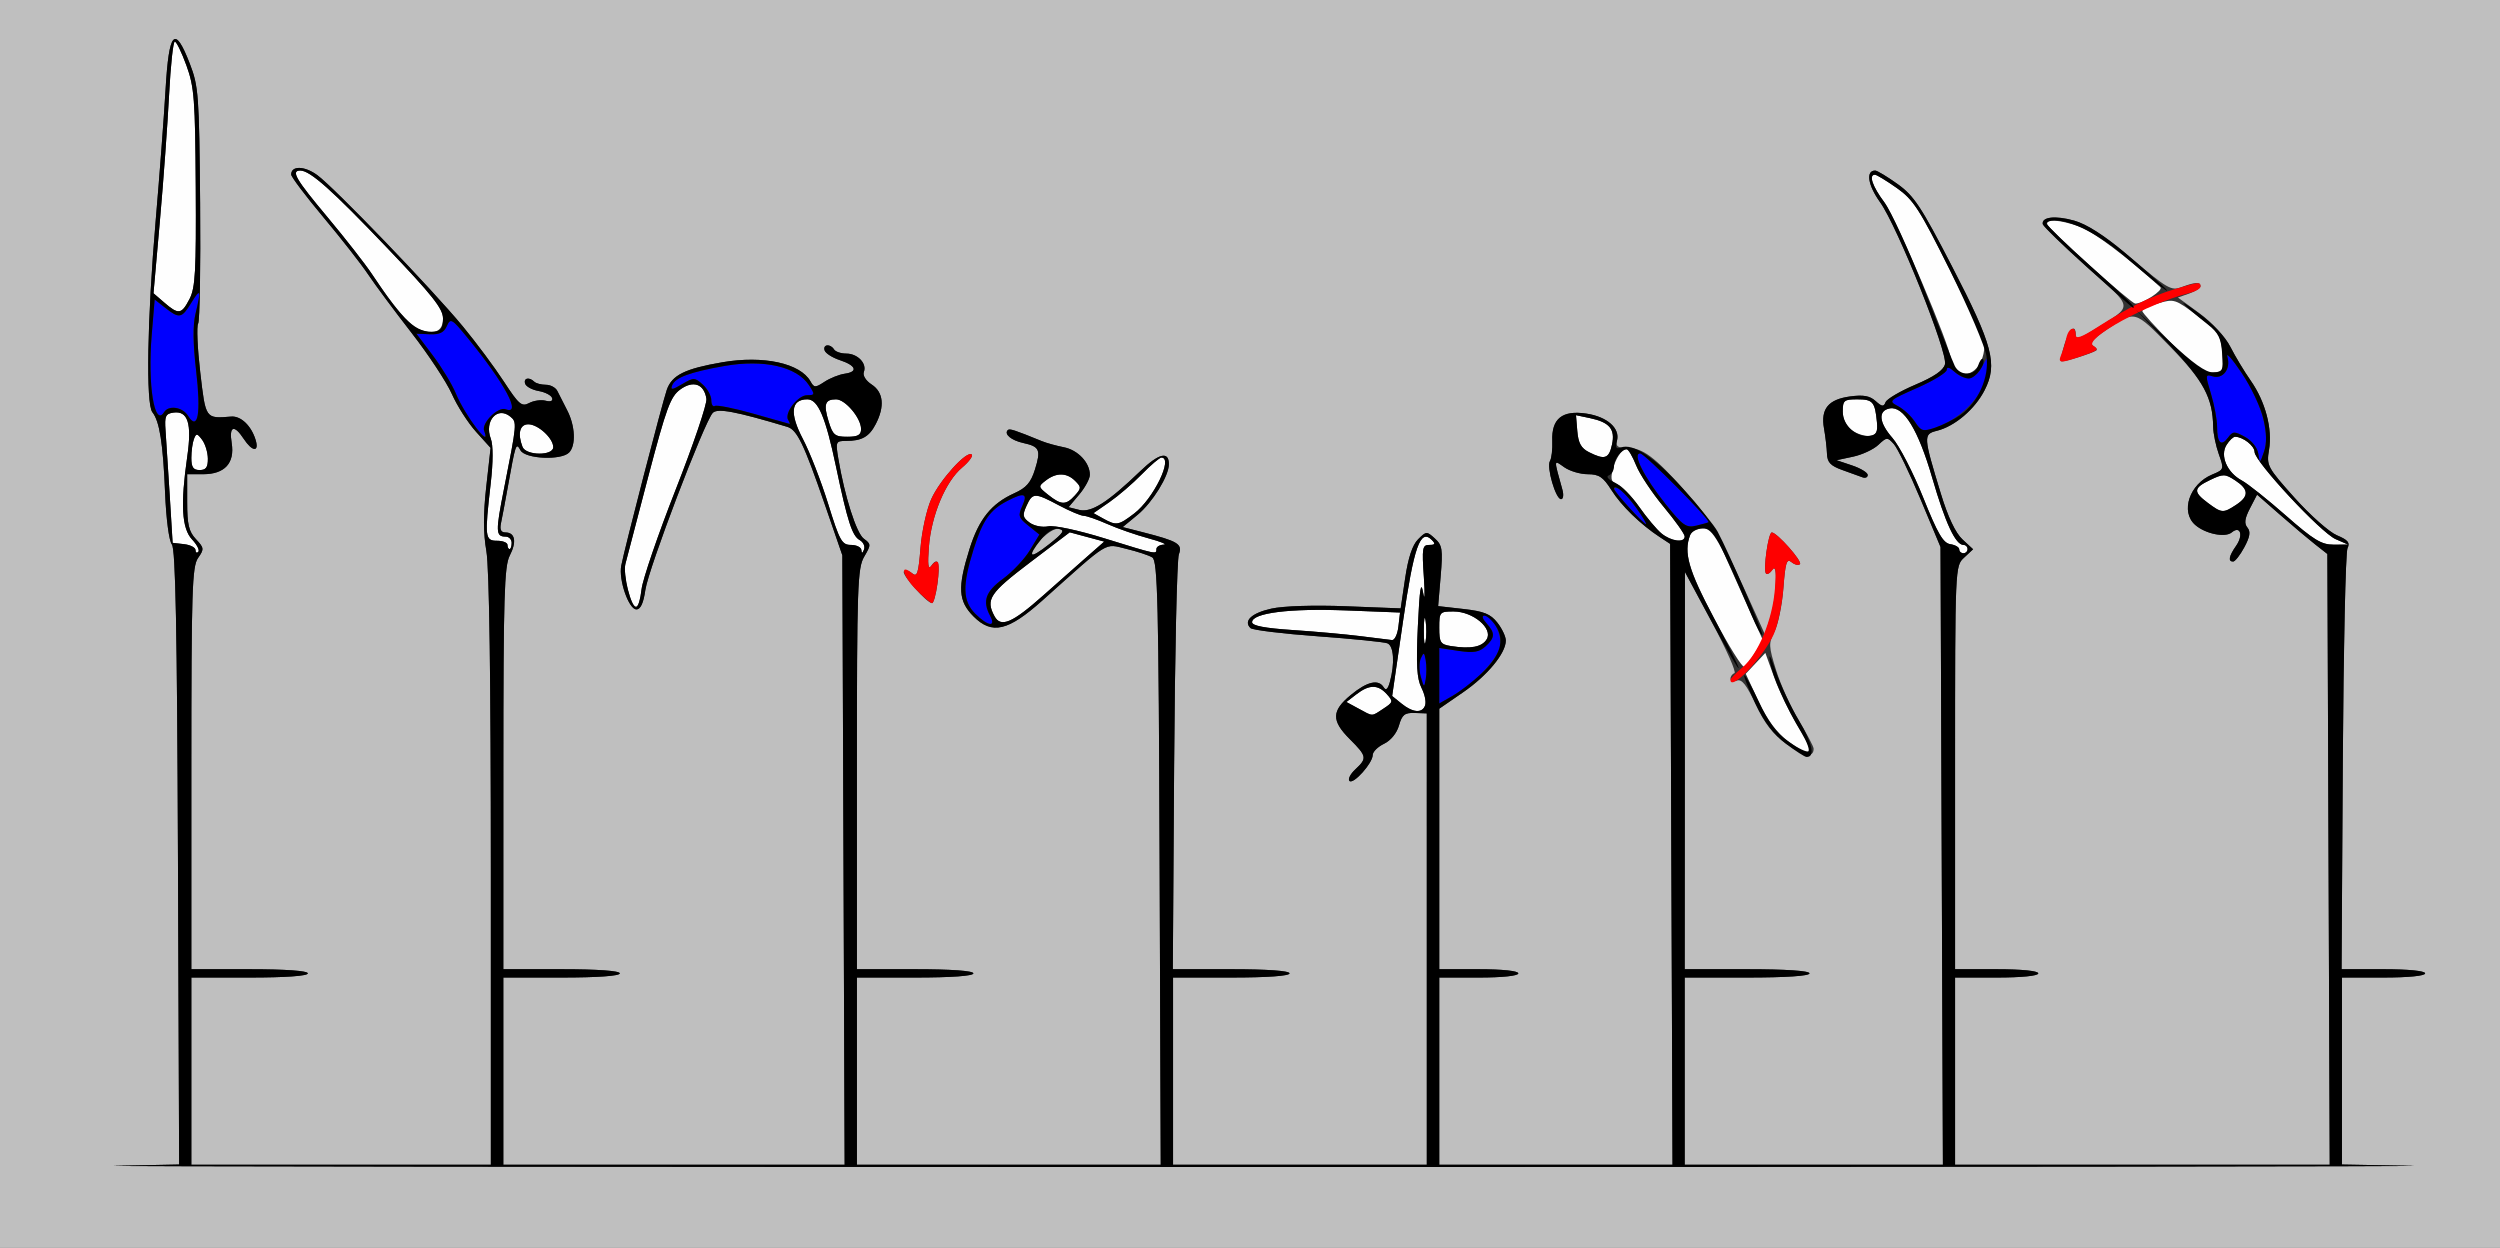 <?xml version="1.0" encoding="UTF-8" standalone="no"?>
<!-- Created with Inkscape (http://www.inkscape.org/) -->

<svg
   xmlns:dc="http://purl.org/dc/elements/1.1/"
   xmlns:cc="http://creativecommons.org/ns#"
   xmlns:rdf="http://www.w3.org/1999/02/22-rdf-syntax-ns#"
   xmlns:svg="http://www.w3.org/2000/svg"
   xmlns="http://www.w3.org/2000/svg"
   version="1.1"
   width="601"
   height="300"
   id="svg2">
  <rect width="100%" height="100%" fill="#333333" stroke="none"/>
  <defs
     id="defs6" />
  <g
     id="g2987">
    <path
       d="m 429.636,178.02 c -2.582,-1.954 -4.875,-5.101 -6.912,-9.485 l -3.048,-6.56 2.356,-2.508 2.356,-2.508 2.123,5.863 c 1.168,3.224 3.555,8.191 5.306,11.036 4.845,7.875 4.243,9.025 -2.181,4.163 z m -103.053,-7.679 -2.917,-1.58 2.417,-1.858 c 3.084,-2.371 5.174,-2.382 7.294,-0.039 1.595,1.763 1.552,1.953 -0.81,3.5 -2.948,1.932 -2.369,1.934 -5.984,-0.024 z m 10.366,-1.181 -2.273,-1.841 2.584,-17.795 c 2.633,-18.132 4.167,-22.498 6.934,-19.731 0.943,0.943 0.809,1.207 -0.61,1.207 -1.646,0 -1.767,0.732 -1.288,7.75 0.291,4.263 0.214,5.95 -0.172,3.75 -0.53,-3.021 -0.84,-1.062 -1.268,8 -0.439,9.299 -0.244,12.639 0.862,14.84 2.581,5.133 -0.297,7.439 -4.768,3.819 z m 75.133,-20.474 c -6.15,-11.625 -7.375,-15.872 -5.779,-20.03 0.741,-1.932 5.24,-2.236 6.01,-0.406 0.289,0.688 2.986,6.727 5.994,13.421 l 5.468,12.171 -1.806,2.97 c -0.993,1.633 -2.181,3.201 -2.639,3.484 -0.458,0.283 -3.72,-4.942 -7.248,-11.611 z M 342.286,151.5 c 0.008,-2.75 0.202,-3.756 0.432,-2.236 0.23,1.52 0.224,3.77 -0.014,5 -0.237,1.23 -0.425,-0.014 -0.418,-2.764 z m 6.464,3.804 C 346.29,154.913 346,154.452 346,150.934 346,147.117 346.102,147 349.444,147 c 4.684,0 9.54,4.083 7.955,6.689 -1.135,1.867 -3.861,2.376 -8.649,1.615 z M 327,152.925 c -3.575,-0.451 -10.887,-1.11 -16.25,-1.466 -6.721,-0.445 -9.75,-1.03 -9.75,-1.881 0,-2.221 9.073,-3.363 22.535,-2.838 l 13.035,0.509 -0.394,3.375 c -0.217,1.856 -0.907,3.318 -1.535,3.247 -0.627,-0.07 -4.066,-0.497 -7.641,-0.947 z m -87.939,-4.811 c -2.15,-4.018 -1.134,-5.552 8.528,-12.879 l 9.581,-7.266 4.143,1.116 4.143,1.116 -4.158,3.65 c -2.287,2.007 -7.002,6.18 -10.478,9.272 -7.502,6.674 -10.237,7.835 -11.759,4.992 z m -88.107,-6.283 c -0.617,-2.293 -0.892,-5.106 -0.611,-6.25 0.281,-1.144 2.757,-10.609 5.501,-21.032 4.353,-16.535 5.333,-19.202 7.691,-20.92 3.125,-2.277 5.756,-1.331 6.289,2.26 0.178,1.201 -3.148,11.018 -7.392,21.815 -4.244,10.797 -7.936,21.58 -8.204,23.963 -0.616,5.466 -1.83,5.527 -3.274,0.164 z M 47,132.233 c 0,-0.605 -1.238,-1.243 -2.75,-1.417 L 41.5,130.5 40.798,119 c -0.386,-6.325 -0.836,-13.3 -1,-15.5 -0.258,-3.461 -0.004,-4.042 1.884,-4.311 3.491,-0.497 4.482,2.617 3.342,10.503 -1.668,11.535 -1.334,17.349 1.147,19.99 1.194,1.271 1.869,2.612 1.5,2.981 C 47.302,133.032 47,132.838 47,132.233 z m 160.079,0.017 c -0.043,-0.688 -1.169,-1.25 -2.501,-1.25 -2.193,0 -2.714,-0.937 -5.494,-9.887 -1.689,-5.438 -4.42,-12.45 -6.068,-15.583 C 189.757,99.334 190.131,96 194.086,96 c 2.582,0 4.375,4.225 6.913,16.294 2.757,13.109 3.863,16.53 5.669,17.541 0.874,0.489 1.342,1.514 1.04,2.278 -0.381,0.96 -0.575,1.003 -0.629,0.138 z M 265.5,129.413 c -6.309,-1.955 -12.075,-3.185 -13.519,-2.882 -1.405,0.294 -3.378,-0.101 -4.46,-0.892 -1.672,-1.222 -1.776,-1.781 -0.752,-4.029 1.466,-3.218 1.969,-3.225 7.828,-0.11 2.586,1.375 5.253,2.5 5.926,2.5 0.673,0 3.243,0.893 5.71,1.984 2.467,1.091 6.912,2.637 9.877,3.434 2.965,0.797 4.604,1.479 3.641,1.516 C 278.788,130.97 278,131.45 278,132 c 0,1.311 0.227,1.358 -12.5,-2.587 z m 205.5,2.657 c 0,-0.512 -0.968,-1.074 -2.151,-1.25 -1.714,-0.255 -3.036,-2.529 -6.51,-11.198 -2.397,-5.983 -5.729,-12.44 -7.404,-14.347 -3.255,-3.707 -3.515,-6.539 -0.652,-7.09 3.333,-0.642 6.864,5.122 10.222,16.689 3.16,10.883 5.605,16.127 7.517,16.127 0.537,0 0.977,0.45 0.977,1 0,0.55 -0.45,1 -1,1 -0.55,0 -1,-0.419 -1,-0.93 z M 122,131 c 0,-0.55 -1.125,-1 -2.5,-1 -2.921,0 -3.018,-0.866 -1.532,-13.789 0.592,-5.144 0.599,-9.219 0.021,-10.741 -1.632,-4.293 1.586,-7.898 4.725,-5.293 1.595,1.323 1.576,1.535 -1.551,17.317 -2.054,10.369 -2.015,11.506 0.396,11.506 0.793,0 1.441,0.675 1.441,1.5 0,0.825 -0.225,1.5 -0.5,1.5 -0.275,0 -0.5,-0.45 -0.5,-1 z m 427.5,-7.082 c -4.4,-3.869 -9.15,-7.649 -10.555,-8.401 -3.553,-1.9 -5.309,-5.96 -3.695,-8.544 0.677,-1.085 1.603,-1.972 2.057,-1.972 1.89,0 4.694,2.182 4.694,3.654 0,2.279 15.932,19.406 19.497,20.959 l 3.003,1.309 -3.5,0.015 c -2.92,0.013 -4.826,-1.151 -11.5,-7.019 z m -150.092,4.31 c -1.151,-0.95 -3.584,-3.857 -5.407,-6.46 -1.823,-2.603 -4.145,-4.996 -5.16,-5.318 -1.427,-0.453 -1.7,-1.194 -1.205,-3.268 0.698,-2.927 2.168,-5.182 3.378,-5.182 0.423,0 1.468,1.747 2.322,3.881 0.854,2.135 3.828,6.615 6.609,9.956 2.781,3.341 5.056,6.545 5.056,7.119 0,1.617 -3.268,1.191 -5.592,-0.728 z m -134.222,-3.583 -2.314,-1.284 3.847,-2.666 c 2.116,-1.466 5.611,-4.473 7.767,-6.68 2.156,-2.208 4.279,-4.014 4.717,-4.014 2.92,0 -1.896,9.901 -6.538,13.442 -3.806,2.903 -4.279,2.979 -7.479,1.203 z M 530.75,120.885 c -3.567,-2.662 -3.467,-3.575 0.607,-5.518 3.11,-1.483 3.551,-1.473 6,0.131 3.296,2.16 3.346,3.811 0.178,5.887 -3.095,2.028 -3.43,2.003 -6.785,-0.5 z M 252,118.965 c -2.446,-1.947 -2.458,-2.022 -0.559,-3.478 2.523,-1.933 5.017,-1.887 7.035,0.131 1.492,1.492 1.485,1.766 -0.084,3.5 -2.14,2.365 -3.263,2.338 -6.392,-0.154 z M 46,110.082 c 0,-1.605 0.278,-3.643 0.618,-4.529 0.555,-1.448 0.755,-1.43 1.968,0.168 0.742,0.979 1.364,3.017 1.382,4.529 C 49.992,112.344 49.523,113 48,113 c -1.543,0 -2,-0.667 -2,-2.918 z m 336,-1.37 c -1.896,-0.954 -2.576,-2.181 -2.816,-5.079 l -0.316,-3.821 3.316,0.694 c 4.76,0.997 6.157,2.666 5.34,6.383 -0.747,3.4 -1.74,3.728 -5.524,1.823 z M 125.607,107.418 C 124.382,104.226 124.954,102 127,102 c 2.349,0 6,3.347 6,5.5 0,2.125 -6.574,2.052 -7.393,-0.082 z M 199.211,101.335 C 197.931,97.167 198.32,96 200.986,96 203.21,96 207,100.497 207,103.135 207,104.582 206.253,105 203.668,105 c -2.966,0 -3.456,-0.403 -4.457,-3.665 z M 445.25,103.473 C 443.786,102.441 443,100.859 443,98.943 443,96.241 443.289,96 446.531,96 c 3.703,0 4.217,0.604 4.683,5.5 0.224,2.357 -0.143,3.06 -1.715,3.28 -1.1,0.154 -3.013,-0.434 -4.25,-1.307 z M 470.2,88.8 C 469.54,88.14 469,87.061 469,86.403 469,83.608 455.846,52.555 453.054,48.758 450.131,44.784 449.173,42 450.729,42 c 0.401,0 2.764,1.434 5.25,3.187 4,2.82 5.477,5.094 12.824,19.75 4.567,9.11 8.279,17.33 8.25,18.266 C 476.89,88.448 473.014,91.614 470.2,88.8 z m 51.822,-6.277 C 518.16,78.634 515,75.144 515,74.767 c 0,-0.377 1.746,-1.21 3.881,-1.849 3.759,-1.126 4.057,-1.03 9.5,3.08 5.653,4.268 5.682,4.325 6.036,11.752 0.059,1.249 -0.698,1.763 -2.644,1.796 -2.081,0.035 -4.392,-1.629 -9.75,-7.024 z M 100.5,79.073 C 98.401,78.194 94.495,73.556 89.491,66 87.852,63.525 83.021,57.333 78.756,52.239 71.09,43.087 69.871,41 72.188,41 74.543,41 79.732,45.617 93,59.52 c 11.016,11.542 13.5,14.683 13.5,17.063 0,3.168 -2.201,4.082 -6,2.491 z M 39.506,72.75 36.9,70.5 38.449,53 C 39.3,43.375 40.292,29.762 40.653,22.75 41.013,15.738 41.628,10 42.02,10 c 0.392,0 1.653,2.587 2.802,5.75 1.88,5.17 2.105,8.13 2.235,29.354 0.123,20.038 -0.101,24.08 -1.482,26.75 -1.937,3.745 -2.648,3.85 -6.07,0.896 z M 502.5,63.938 c -5.5,-4.967 -10.15,-9.459 -10.333,-9.984 -0.487,-1.393 2.98,-1.166 7.712,0.504 3.286,1.159 11.517,7.32 19.486,14.584 0.794,0.723 -4.216,3.98 -6.065,3.942 C 512.86,72.975 508,68.904 502.5,63.938 z"
       id="path2997"
       style="fill:#fefefe" />
    <path
       d="M 0,150 0,0 300.5,0 601,0 l 0,150 0,150 -300.5,0 L 0,300 0,150 z M 579.75,280.252 563,279.952 563,257.476 563,235 l 10,0 c 6,0 10,-0.4 10,-1 0,-0.6 -4.015,-1 -10.044,-1 l -10.044,0 0.295,-49.75 c 0.162,-27.363 0.671,-50.515 1.131,-51.45 0.66,-1.341 0.124,-1.997 -2.535,-3.108 -1.854,-0.775 -6.436,-4.833 -10.181,-9.018 -6.551,-7.32 -6.785,-7.758 -6.148,-11.529 0.855,-5.06 -0.878,-11.602 -4.408,-16.645 -1.54,-2.2 -3.744,-5.862 -4.897,-8.138 -1.224,-2.415 -4.282,-5.742 -7.345,-7.99 l -5.248,-3.852 2.711,-0.953 C 527.78,70.043 529,69.251 529,68.807 c 0,-1.078 -1.318,-1.017 -4.547,0.211 -2.469,0.939 -3.403,0.405 -11.998,-6.851 -6.435,-5.433 -10.724,-8.262 -13.853,-9.138 C 494.166,51.787 491,52.099 491,53.779 c 0,0.463 4.703,5.043 10.451,10.176 11.812,10.55 11.658,9.234 1.799,15.408 -3.287,2.058 -4.25,2.319 -4.25,1.149 0,-2.793 -1.5,-1.547 -2.681,2.228 -0.644,2.057 -1.013,3.899 -0.82,4.092 0.327,0.327 7.43,-1.855 8.472,-2.603 0.259,-0.186 -0.099,-0.69 -0.795,-1.121 -0.883,-0.546 0.033,-1.664 3.029,-3.696 7.194,-4.879 6.786,-4.982 15.494,3.922 8.079,8.261 10.239,12.286 10.345,19.281 0.024,1.586 0.636,4.543 1.36,6.571 1.292,3.619 1.264,3.708 -1.584,4.888 -5.485,2.272 -7.728,8.958 -4.071,12.136 2.455,2.133 7.177,3.095 8.757,1.784 2.079,-1.726 2.854,0.652 1.051,3.226 -1.736,2.478 -1.982,3.779 -0.715,3.779 0.463,0 1.672,-1.54 2.686,-3.423 1.367,-2.539 1.561,-3.766 0.748,-4.75 -0.81,-0.981 -0.651,-2.185 0.611,-4.618 l 1.706,-3.291 5.476,4.791 c 3.012,2.635 6.816,5.844 8.453,7.132 l 2.977,2.34 0.281,73.41 0.281,73.41 -45.031,0 -45.031,0 0,-22.5 0,-22.5 10,0 c 6,0 10,-0.4 10,-1 0,-0.6 -4,-1 -10,-1 l -10,0 0,-48.461 c 0,-48.421 0.002,-48.463 2.167,-50.48 l 2.167,-2.019 -2.563,-2.375 c -1.669,-1.547 -3.475,-5.366 -5.179,-10.952 -4.237,-13.892 -4.264,-14.328 -0.942,-15.158 4.291,-1.071 9.118,-5.183 11.45,-9.754 3.181,-6.235 2.007,-10.694 -7.832,-29.746 C 461.833,49.654 460.13,47.077 456.184,44.25 453.689,42.462 451.263,41 450.793,41 c -2.306,0 -1.769,3.505 1.162,7.586 4.165,5.799 16.326,36.159 15.617,38.985 -0.365,1.453 -2.59,2.987 -7.14,4.92 -3.635,1.545 -6.85,3.436 -7.144,4.202 -0.439,1.143 -0.866,1.092 -2.388,-0.285 -1.382,-1.25 -2.933,-1.533 -6.091,-1.11 -5.285,0.709 -7.154,2.988 -6.316,7.701 0.342,1.925 0.665,4.672 0.716,6.104 0.074,2.048 0.862,2.878 3.693,3.891 1.979,0.708 4.162,1.497 4.849,1.753 0.688,0.256 1.25,0.002 1.25,-0.564 0,-0.566 -1.688,-1.597 -3.75,-2.29 l -3.75,-1.261 3.967,-0.846 c 2.182,-0.465 4.918,-1.74 6.081,-2.832 2.026,-1.903 2.182,-1.912 3.731,-0.2 0.889,0.982 3.778,6.952 6.419,13.266 L 466.5,131.5 l 0.286,74.25 0.286,74.25 -31.036,0 -31.036,0 0,-22.5 0,-22.5 15,0 c 9.333,0 15,-0.378 15,-1 0,-0.622 -5.667,-1 -15,-1 l -15,0 0.029,-47.75 0.029,-47.75 6.43,12 c 3.537,6.6 5.999,12.15 5.471,12.333 -0.528,0.183 -0.959,0.794 -0.959,1.357 0,0.563 0.701,0.755 1.557,0.426 1.161,-0.445 2.312,1.015 4.522,5.74 2.17,4.637 4.166,7.199 7.441,9.551 4.103,2.947 6.48,3.344 6.48,1.084 0,-0.49 -1.583,-3.501 -3.518,-6.691 -1.935,-3.19 -4.405,-8.644 -5.489,-12.121 -1.825,-5.85 -1.854,-6.547 -0.396,-9.367 0.866,-1.675 1.827,-6.37 2.134,-10.432 0.464,-6.129 0.793,-7.191 1.938,-6.241 0.759,0.63 1.676,0.849 2.037,0.488 C 433.367,134.966 427.187,128 425.94,128 c -0.851,0 -2.135,9.139 -1.389,9.884 0.307,0.307 0.976,-0.104 1.488,-0.913 1.426,-2.255 1.054,6.758 -0.476,11.529 l -1.283,4 -2.254,-5 c -8.621,-19.124 -10.326,-22.108 -16.693,-29.222 -7.693,-8.596 -10.405,-10.611 -14.276,-10.611 -2.225,0 -2.686,-0.375 -2.296,-1.866 0.745,-2.849 -2.5,-5.639 -7.417,-6.376 -5.775,-0.866 -8.384,1.227 -8.175,6.559 0.08,2.033 -0.172,4.21 -0.559,4.836 -0.883,1.428 1.367,9.18 2.664,9.18 0.527,0 0.677,-1.012 0.334,-2.25 -2.116,-7.623 -2.148,-7.241 0.465,-5.411 1.304,0.914 3.841,1.661 5.636,1.661 2.692,0 3.685,0.666 5.659,3.792 2.4,3.802 7.024,8.297 11.655,11.329 l 2.476,1.622 0.286,74.628 L 402.073,280 374.036,280 346,280 l 0,-22.5 0,-22.5 9.5,0 c 5.667,0 9.5,-0.404 9.5,-1 0,-0.596 -3.833,-1 -9.5,-1 l -9.5,0 0,-31.315 0,-31.315 5.715,-3.935 C 357.569,162.404 362,157.042 362,153.987 c 0,-0.945 -0.917,-2.882 -2.037,-4.307 -1.638,-2.083 -3.23,-2.724 -8.135,-3.279 l -6.098,-0.69 0.611,-7.222 c 0.542,-6.414 0.385,-7.426 -1.401,-9.043 -1.949,-1.764 -2.074,-1.757 -4.033,0.202 -1.363,1.363 -2.375,4.399 -3.104,9.315 l -1.082,7.293 -13.11,-0.512 c -7.752,-0.303 -15.095,-0.07 -17.967,0.569 -4.747,1.056 -6.794,2.962 -5.026,4.68 0.486,0.472 7.753,1.359 16.151,1.971 8.397,0.612 15.935,1.369 16.75,1.682 1.561,0.599 1.831,4.885 0.59,9.345 -0.472,1.695 -0.938,2.094 -1.459,1.25 -1.264,-2.046 -3.976,-1.418 -7.92,1.833 -4.644,3.828 -4.694,6.161 -0.228,10.627 4.109,4.109 4.194,4.576 1.323,7.25 -1.197,1.116 -1.834,2.371 -1.415,2.789 0.924,0.922 5.592,-4.288 5.592,-6.241 0,-0.764 1.221,-1.977 2.714,-2.694 1.623,-0.78 3.071,-2.552 3.602,-4.406 0.741,-2.589 1.366,-3.085 3.784,-3 l 2.896,0.101 0.002,54.25 0.002,54.25 -30.5,0 -30.5,0 0,-22.5 0,-22.5 14,0 c 8.667,0 14,-0.381 14,-1 0,-0.619 -5.342,-1 -14.027,-1 l -14.027,0 0.312,-48.75 c 0.172,-26.812 0.683,-49.75 1.137,-50.972 0.926,-2.494 -0.147,-3.153 -8.696,-5.339 l -4.802,-1.228 3.581,-2.952 C 277.041,120.821 281,114.422 281,111.599 c 0,-3.207 -2.401,-2.634 -6.846,1.634 -7.901,7.586 -11.81,10.07 -14.704,9.344 l -2.57,-0.645 2.56,-3.043 C 260.848,117.216 262,115.081 262,114.146 c 0,-2.923 -2.867,-5.961 -6.251,-6.625 -1.787,-0.351 -4.149,-1.005 -5.249,-1.455 -6.692,-2.735 -7.804,-3.095 -8.229,-2.67 -0.964,0.964 0.846,2.471 3.729,3.104 3.937,0.865 4.277,1.643 2.795,6.393 -0.973,3.116 -2.075,4.381 -4.95,5.677 -5.534,2.496 -8.521,6.217 -10.783,13.434 -2.9,9.252 -2.702,12.511 0.985,16.197 4.436,4.436 8.298,3.529 16.6,-3.901 16.311,-14.595 14.759,-13.641 20.108,-12.358 2.619,0.628 5.434,1.557 6.254,2.064 1.295,0.8 1.527,10.445 1.761,73.458 L 279.038,280 242.519,280 206,280 l 0,-22.5 0,-22.5 14,0 c 8.667,0 14,-0.381 14,-1 0,-0.619 -5.333,-1 -14,-1 l -14,0 0,-48.096 c 0,-44.004 0.149,-48.349 1.75,-51.074 1.677,-2.854 1.673,-3.035 -0.096,-4.335 -1.776,-1.305 -4.614,-10.229 -6.12,-19.245 -0.678,-4.058 -0.597,-4.25 1.796,-4.25 3.861,0 5.613,-0.99 7.207,-4.072 2.191,-4.237 1.841,-7.635 -0.977,-9.481 -1.428,-0.936 -2.211,-2.195 -1.888,-3.036 C 208.454,87.376 206.173,85 203.437,85 c -1.275,0 -2.597,-0.45 -2.937,-1 -0.89,-1.439 -2.743,-1.234 -2.258,0.25 0.225,0.688 1.863,1.731 3.642,2.319 3.93,1.3 4.478,2.809 1.19,3.273 -1.335,0.188 -3.52,1.059 -4.857,1.935 -2.237,1.466 -2.505,1.458 -3.373,-0.093 -2.445,-4.368 -11.345,-6.296 -21.218,-4.594 -8.99,1.549 -12.089,3.087 -13.325,6.612 -1.067,3.041 -10.182,38.227 -10.958,42.297 -0.651,3.418 1.81,10.5 3.649,10.5 1.005,0 1.7,-1.515 2.156,-4.702 0.728,-5.092 14.214,-40.503 16.203,-42.545 1.143,-1.173 5.556,-0.345 17.91,3.36 2.357,0.707 3.982,4.067 9.003,18.614 L 202.5,133.5 l 0.275,73.25 0.275,73.25 -41.025,0 -41.025,0 0,-22.5 0,-22.5 14,0 c 8.667,0 14,-0.381 14,-1 0,-0.619 -5.333,-1 -14,-1 l -14,0 0.006,-48.25 c 0.005,-41.358 0.225,-48.669 1.536,-51.184 C 124.258,130.275 123.838,128 121.512,128 c -1.083,0 -1.406,-0.678 -1.071,-2.25 0.264,-1.238 0.965,-4.95 1.558,-8.25 1.99,-11.069 2.032,-11.194 3.128,-9.236 1.157,2.067 9.746,2.462 11.672,0.536 1.695,-1.695 1.489,-6.437 -0.442,-10.146 C 135.455,96.919 134.391,94.825 133.993,94 c -0.398,-0.825 -1.643,-1.5 -2.768,-1.5 -1.125,0 -2.385,-0.338 -2.802,-0.75 -1.207,-1.195 -2.63,-0.868 -2.175,0.5 0.229,0.688 1.692,1.475 3.251,1.75 1.559,0.275 3.01,1.027 3.225,1.671 0.243,0.731 -0.346,0.979 -1.565,0.66 -1.075,-0.281 -2.856,-0.029 -3.957,0.56 -1.779,0.952 -2.455,0.378 -6.067,-5.16 C 118.9,88.304 114.471,82.35 111.293,78.5 103.923,69.57 80.524,45.24 76.31,42.125 73.243,39.858 70,39.772 70,41.958 c 0,0.561 3.49,5.188 7.756,10.281 4.266,5.093 9.103,11.277 10.75,13.742 1.647,2.465 6.328,8.765 10.401,14 4.074,5.235 8.449,11.866 9.723,14.735 1.274,2.869 3.888,6.958 5.811,9.086 l 3.495,3.869 -1.042,9.33 c -0.733,6.566 -0.723,11.157 0.032,15.496 0.697,4.001 1.074,30.978 1.074,76.834 L 118,280 l -36,0 -36,0 0,-22.5 0,-22.5 14,0 c 8.667,0 14,-0.381 14,-1 0,-0.619 -5.333,-1 -14,-1 l -14,0 0,-48.277 c 0,-42.723 0.185,-48.541 1.607,-50.572 1.503,-2.146 1.471,-2.439 -0.5,-4.537 C 45.398,127.795 45,126.108 45,120.686 L 45,114 l 3.845,0 c 5.173,0 7.631,-2.682 6.852,-7.477 -0.669,-4.122 0.576,-4.561 2.895,-1.023 2.039,3.112 3.776,3.264 2.857,0.25 -1.037,-3.404 -3.537,-5.793 -5.865,-5.606 -6.229,0.5 -6.133,0.638 -7.448,-10.669 C 47.464,83.686 47.237,78.425 47.633,77.785 48.029,77.144 48.244,64.125 48.111,48.855 47.884,22.787 47.732,20.735 45.625,15.295 42.005,5.952 40.621,7.427 39.8,21.5 39.416,28.1 38.347,42.275 37.425,53 c -2.029,23.607 -2.385,44.098 -0.8,46.088 1.742,2.187 2.571,7.443 3.06,19.39 0.258,6.321 0.951,11.582 1.632,12.403 0.882,1.062 1.255,20.23 1.464,75.246 l 0.281,73.821 -15.281,0.304 C 19.376,280.419 143.9,280.555 304.5,280.554 c 160.6,-0.001 284.462,-0.137 275.25,-0.302 z M 248.005,133.334 c 0.012,-2.061 4.706,-6.536 6.494,-6.192 1.579,0.304 1.182,0.942 -2.296,3.697 -2.312,1.831 -4.201,2.954 -4.199,2.495 z m -22.638,7.003 c 0.69,-5.037 0.129,-6.649 -1.5,-4.308 -0.728,1.047 -0.889,-0.275 -0.558,-4.582 0.577,-7.504 3.999,-15.687 7.949,-19.012 1.646,-1.385 2.704,-2.806 2.352,-3.159 -1.125,-1.125 -7.66,6.063 -9.748,10.723 -1.109,2.475 -2.272,7.764 -2.584,11.752 -0.471,6.015 -0.803,7.057 -1.947,6.107 -0.759,-0.63 -1.676,-0.849 -2.037,-0.488 -0.661,0.661 5.518,7.628 6.766,7.628 0.367,0 0.956,-2.099 1.307,-4.663 z"
       id="path2995"
       style="fill:#bfbfbf" />
    <path
       d="m 416,163.435 c 0,-0.311 1.29,-1.65 2.867,-2.977 3.836,-3.228 7.253,-11.486 7.824,-18.906 0.331,-4.307 0.17,-5.628 -0.558,-4.582 -0.563,0.809 -1.275,1.22 -1.581,0.913 -0.746,-0.746 0.538,-9.884 1.389,-9.884 1.248,0 7.427,6.966 6.766,7.628 -0.362,0.362 -1.278,0.142 -2.037,-0.488 -1.145,-0.95 -1.473,0.094 -1.929,6.125 -0.302,3.998 -1.359,9.062 -2.347,11.252 C 423.903,158.031 416,166.334 416,163.435 z M 220.015,141.515 c -3.165,-3.266 -3.707,-6.165 -0.683,-3.655 1.144,0.95 1.476,-0.092 1.947,-6.107 0.312,-3.989 1.475,-9.277 2.584,-11.752 2.088,-4.66 8.623,-11.848 9.748,-10.723 0.352,0.352 -0.706,1.774 -2.352,3.159 -3.951,3.324 -7.373,11.508 -7.949,19.012 -0.331,4.307 -0.17,5.628 0.558,4.582 0.563,-0.809 1.275,-1.22 1.581,-0.913 0.746,0.746 -0.538,9.884 -1.389,9.884 -0.367,0 -2.188,-1.568 -4.046,-3.485 z M 495.522,85.25 c 0.405,-0.963 0.955,-2.763 1.224,-4 C 497.289,78.741 499,78.165 499,80.491 c 0,1.091 1.36,0.622 5.071,-1.75 7.566,-4.835 12.843,-7.442 18.583,-9.18 C 528.656,67.743 529,67.707 529,68.892 c 0,0.49 -1.238,1.199 -2.75,1.575 -9.902,2.462 -25.584,11.091 -23.028,12.67 1.479,0.914 1.246,1.1 -3.293,2.647 -4.723,1.608 -5.279,1.541 -4.407,-0.534 z"
       id="path2993"
       style="fill:#fe0000" />
    <path
       d="m 346,162.443 0,-6.67 4.589,0.688 c 3.625,0.544 4.99,0.325 6.5,-1.041 2.342,-2.12 2.393,-3.23 0.256,-5.591 C 356.392,148.776 356.17,148 356.822,148 c 2.123,0 4.44,4.819 3.712,7.72 -0.752,2.994 -6.395,8.745 -11.371,11.587 L 346,169.113 l 0,-6.67 z m -4.427,0.309 c -0.434,-1.511 -0.436,-3.536 -0.004,-4.5 0.688,-1.539 0.832,-1.478 1.177,0.498 0.216,1.238 0.218,3.263 0.004,4.5 -0.366,2.116 -0.436,2.087 -1.177,-0.498 z M 234.455,147.545 c -3.042,-3.042 -3.139,-6.779 -0.403,-15.51 2.185,-6.971 3.923,-9.454 8.146,-11.638 4.052,-2.096 4.939,-1.791 3.565,1.224 -1.072,2.353 -0.923,2.84 1.457,4.75 l 2.651,2.128 -2.3,3.795 c -1.265,2.087 -4.161,5.164 -6.435,6.837 -4.233,3.113 -5.013,5.361 -3.101,8.934 1.498,2.799 -0.561,2.499 -3.581,-0.52 z m 165.983,-26.317 c -5.231,-6.538 -8.086,-12.226 -6.139,-12.233 1.042,-0.004 17.028,16.107 16.427,16.556 -0.124,0.092 -1.446,0.461 -2.939,0.818 -2.413,0.578 -3.229,0.007 -7.348,-5.141 z m -8.821,0.768 c -3.852,-4.263 -4.371,-5.236 -2.366,-4.434 1.239,0.496 7.293,8.437 6.431,8.437 -0.247,0 -2.076,-1.801 -4.065,-4.003 z m 151.267,-12.964 c -0.221,-1.423 -1.571,-3.116 -3.19,-4 -2.567,-1.403 -2.917,-1.386 -4.099,0.201 -1.651,2.216 -2.592,1.259 -2.605,-2.651 -0.006,-1.696 -0.667,-5.247 -1.47,-7.891 -1.382,-4.555 -1.363,-4.777 0.37,-4.227 2.483,0.788 4.454,-1.788 3.571,-4.667 -0.388,-1.264 1.142,0.447 3.401,3.803 4.772,7.09 6.916,14.621 5.408,18.992 -0.996,2.889 -1.005,2.892 -1.386,0.44 z M 113.649,101.75 c -1.349,-1.788 -3.187,-5.03 -4.086,-7.205 -0.898,-2.175 -3.395,-6.289 -5.549,-9.142 l -3.916,-5.187 3.193,0.142 c 2.371,0.106 3.434,-0.402 4.129,-1.972 0.878,-1.983 1.189,-1.805 5.008,2.858 8.977,10.962 13.082,18.656 9.149,17.147 -1.848,-0.709 -5.895,3.338 -5.186,5.186 0.889,2.316 -0.126,1.64 -2.742,-1.827 z m 346.699,-0.342 c -0.899,-1.372 -2.729,-3.068 -4.067,-3.769 -2.361,-1.237 -2.224,-1.366 4.643,-4.4 C 464.816,91.521 468,89.569 468,88.902 c 0,-0.788 0.64,-0.633 1.829,0.443 2.659,2.407 4.901,2.035 6.599,-1.095 1.427,-2.631 1.494,-2.651 1.532,-0.46 0.102,5.833 -5.642,12.611 -12.719,15.008 -2.971,1.006 -3.403,0.884 -4.893,-1.39 z M 45.216,99.974 C 43.884,97.841 40.535,97.326 39.446,99.087 37.133,102.831 35.471,92.513 36.465,80.578 l 0.715,-8.582 2.545,2.002 c 3.393,2.669 3.967,2.555 6.286,-1.248 2.209,-3.622 2.39,-3.11 0.976,2.75 -0.645,2.67 -0.591,7.192 0.16,13.596 1.211,10.324 0.439,14.673 -1.93,10.879 z M 181.099,99.447 c -4.62,-1.308 -8.783,-2.143 -9.25,-1.854 C 171.382,97.882 171,97.261 171,96.214 c 0,-1.047 -0.918,-2.735 -2.041,-3.751 -1.95,-1.765 -2.171,-1.77 -4.987,-0.106 -2.35,1.388 -2.834,1.445 -2.388,0.283 0.721,-1.879 4.288,-3.2 12.583,-4.662 9.42,-1.659 17.378,0.152 20.307,4.622 C 195.953,94.857 195.927,95 194.046,95 c -2.239,0 -5.572,4.34 -4.573,5.956 0.355,0.574 0.506,1.005 0.336,0.957 -0.17,-0.048 -4.089,-1.158 -8.71,-2.466 z"
       id="path2991"
       style="fill:#0000fe" />
    <path
       d="M 27.781,280.252 43.062,279.948 42.781,206.127 C 42.572,151.11 42.199,131.943 41.317,130.881 40.635,130.06 39.943,124.799 39.684,118.478 39.196,106.531 38.366,101.275 36.624,99.088 35.04,97.098 35.396,76.607 37.425,53 38.347,42.275 39.416,28.1 39.8,21.5 40.621,7.427 42.005,5.952 45.625,15.295 c 2.107,5.441 2.259,7.492 2.487,33.56 0.133,15.271 -0.082,28.289 -0.478,28.93 -0.396,0.641 -0.169,5.901 0.503,11.69 1.314,11.306 1.218,11.169 7.448,10.669 2.328,-0.187 4.828,2.203 5.865,5.606 0.918,3.014 -0.818,2.862 -2.857,-0.25 -2.319,-3.539 -3.563,-3.099 -2.895,1.023 C 56.476,111.318 54.018,114 48.845,114 L 45,114 l 0,6.686 c 0,5.422 0.398,7.109 2.107,8.928 1.971,2.098 2.003,2.391 0.5,4.537 C 46.185,136.181 46,142 46,184.723 L 46,233 l 14,0 c 8.667,0 14,0.381 14,1 0,0.619 -5.333,1 -14,1 l -14,0 0,22.5 0,22.5 36,0 36,0 0,-70.668 c 0,-45.856 -0.377,-72.833 -1.074,-76.834 -0.756,-4.339 -0.765,-8.931 -0.032,-15.496 l 1.042,-9.33 -3.495,-3.869 c -1.922,-2.128 -4.537,-6.216 -5.811,-9.086 -1.274,-2.869 -5.649,-9.5 -9.723,-14.735 -4.074,-5.235 -8.755,-11.535 -10.401,-14 -1.647,-2.465 -6.484,-8.649 -10.75,-13.742 C 73.49,47.146 70,42.519 70,41.958 c 0,-2.186 3.243,-2.1 6.31,0.167 4.214,3.115 27.614,27.446 34.984,36.375 3.178,3.85 7.607,9.804 9.842,13.232 3.612,5.538 4.288,6.112 6.067,5.16 1.101,-0.589 2.882,-0.841 3.957,-0.56 1.219,0.319 1.808,0.07 1.565,-0.66 C 132.51,95.027 131.059,94.275 129.5,94 c -1.559,-0.275 -3.022,-1.062 -3.251,-1.75 -0.455,-1.368 0.968,-1.695 2.175,-0.5 0.416,0.412 1.677,0.75 2.802,0.75 1.124,0 2.37,0.675 2.768,1.5 0.398,0.825 1.462,2.919 2.365,4.654 1.931,3.709 2.137,8.45 0.442,10.146 -1.926,1.926 -10.515,1.531 -11.672,-0.536 -1.096,-1.958 -1.138,-1.833 -3.128,9.236 -0.593,3.3 -1.295,7.013 -1.558,8.25 -0.335,1.572 -0.013,2.25 1.071,2.25 2.325,0 2.746,2.275 1.03,5.566 -1.312,2.515 -1.531,9.827 -1.536,51.184 L 121,233 l 14,0 c 8.667,0 14,0.381 14,1 0,0.619 -5.333,1 -14,1 l -14,0 0,22.5 0,22.5 41.025,0 41.025,0 -0.275,-73.25 L 202.5,133.5 198.264,121.228 c -5.021,-14.547 -6.646,-17.907 -9.003,-18.614 -12.354,-3.705 -16.768,-4.533 -17.91,-3.36 -1.988,2.042 -15.474,37.453 -16.203,42.545 -0.456,3.187 -1.15,4.702 -2.156,4.702 -1.839,0 -4.301,-7.082 -3.649,-10.5 0.776,-4.07 9.891,-39.256 10.958,-42.297 1.236,-3.525 4.335,-5.063 13.325,-6.612 9.873,-1.701 18.773,0.226 21.218,4.594 0.868,1.551 1.136,1.558 3.373,0.093 1.337,-0.876 3.522,-1.746 4.857,-1.935 3.288,-0.464 2.74,-1.974 -1.19,-3.273 C 200.105,85.981 198.466,84.938 198.242,84.25 197.757,82.766 199.61,82.561 200.5,84 c 0.34,0.55 1.661,1 2.937,1 2.736,0 5.017,2.376 4.236,4.412 -0.323,0.841 0.46,2.1 1.888,3.036 2.818,1.846 3.168,5.244 0.977,9.481 -1.593,3.081 -3.346,4.072 -7.207,4.072 -2.393,0 -2.474,0.192 -1.796,4.25 1.506,9.017 4.344,17.94 6.12,19.245 1.769,1.299 1.773,1.481 0.096,4.335 -1.601,2.725 -1.75,7.07 -1.75,51.074 L 206,233 l 14,0 c 8.667,0 14,0.381 14,1 0,0.619 -5.333,1 -14,1 l -14,0 0,22.5 0,22.5 36.519,0 36.519,0 -0.269,-72.537 c -0.234,-63.013 -0.465,-72.658 -1.761,-73.458 -0.82,-0.507 -3.635,-1.436 -6.254,-2.064 -5.349,-1.283 -3.797,-2.237 -20.108,12.358 -8.303,7.429 -12.164,8.337 -16.6,3.901 -3.686,-3.686 -3.884,-6.945 -0.985,-16.197 2.262,-7.217 5.249,-10.938 10.783,-13.434 2.875,-1.296 3.977,-2.561 4.95,-5.677 1.482,-4.75 1.142,-5.528 -2.795,-6.393 -2.883,-0.633 -4.693,-2.14 -3.729,-3.104 0.425,-0.425 1.537,-0.064 8.229,2.67 1.1,0.449 3.462,1.104 5.249,1.455 3.385,0.664 6.251,3.702 6.251,6.625 0,0.935 -1.152,3.07 -2.56,4.743 l -2.56,3.043 2.57,0.645 c 2.894,0.726 6.803,-1.758 14.704,-9.344 4.445,-4.268 6.846,-4.841 6.846,-1.634 0,2.823 -3.959,9.222 -7.523,12.16 l -3.581,2.952 4.802,1.228 c 8.549,2.186 9.622,2.845 8.696,5.339 -0.454,1.222 -0.965,24.159 -1.137,50.972 l -0.312,48.75 14.027,0 c 8.685,0 14.027,0.381 14.027,1 0,0.619 -5.333,1 -14,1 l -14,0 0,22.5 0,22.5 30.5,0 30.5,0 -0.002,-54.25 -0.002,-54.25 -2.896,-0.101 c -2.417,-0.085 -3.042,0.411 -3.784,3 -0.531,1.854 -1.979,3.626 -3.602,4.406 -1.493,0.718 -2.714,1.93 -2.714,2.694 0,1.953 -4.668,7.162 -5.592,6.241 -0.419,-0.418 0.217,-1.673 1.415,-2.789 2.871,-2.675 2.786,-3.142 -1.323,-7.25 -4.466,-4.466 -4.416,-6.799 0.228,-10.627 3.944,-3.251 6.656,-3.879 7.92,-1.833 0.522,0.844 0.988,0.445 1.459,-1.25 1.241,-4.46 0.971,-8.746 -0.59,-9.345 -0.815,-0.313 -8.353,-1.07 -16.75,-1.682 -8.397,-0.612 -15.665,-1.499 -16.151,-1.971 -1.768,-1.718 0.279,-3.624 5.026,-4.68 2.872,-0.639 10.215,-0.871 17.967,-0.569 l 13.11,0.512 1.082,-7.293 c 0.73,-4.915 1.742,-7.952 3.104,-9.315 1.959,-1.959 2.085,-1.965 4.033,-0.202 1.786,1.617 1.943,2.628 1.401,9.043 l -0.611,7.222 6.098,0.69 c 4.905,0.555 6.496,1.197 8.135,3.279 1.12,1.424 2.037,3.362 2.037,4.307 0,3.055 -4.431,8.417 -10.285,12.448 L 346,170.371 l 0,31.315 0,31.315 9.5,0 c 5.667,0 9.5,0.404 9.5,1 0,0.596 -3.833,1 -9.5,1 l -9.5,0 0,22.5 0,22.5 28.036,0 28.036,0 -0.286,-74.628 -0.286,-74.628 -2.476,-1.622 c -4.63,-3.032 -9.255,-7.527 -11.655,-11.329 -1.974,-3.127 -2.967,-3.792 -5.659,-3.792 -1.796,0 -4.332,-0.747 -5.636,-1.661 -2.613,-1.83 -2.58,-2.212 -0.465,5.411 0.343,1.238 0.193,2.25 -0.334,2.25 -1.297,0 -3.546,-7.752 -2.664,-9.18 0.387,-0.626 0.639,-2.803 0.559,-4.836 -0.209,-5.332 2.4,-7.425 8.175,-6.559 5.106,0.766 8.164,3.519 7.353,6.622 -0.413,1.58 -0.179,1.969 0.931,1.543 2.941,-1.128 8.127,2.296 14.935,9.861 3.815,4.239 7.581,8.909 8.369,10.379 2.77,5.165 11.1,24.472 10.722,24.85 -0.21,0.21 -1.396,-1.994 -2.635,-4.898 C 413.359,129.819 411.773,127 409.329,127 c -1.316,0 -2.678,0.745 -3.027,1.656 -1.599,4.166 -0.391,8.429 5.531,19.532 3.392,6.358 6.158,11.955 6.147,12.437 -0.011,0.482 -2.923,-4.524 -6.471,-11.124 l -6.451,-12 -0.029,47.75 L 405,233 l 15,0 c 9.333,0 15,0.378 15,1 0,0.622 -5.667,1 -15,1 l -15,0 0,22.5 0,22.5 31.036,0 31.036,0 -0.286,-74.25 L 466.5,131.5 461.697,120.021 c -2.641,-6.314 -5.53,-12.283 -6.419,-13.266 -1.549,-1.712 -1.705,-1.703 -3.731,0.2 -1.163,1.092 -3.899,2.367 -6.081,2.832 l -3.967,0.846 3.75,1.261 c 2.062,0.693 3.75,1.724 3.75,2.29 0,0.566 -0.562,0.82 -1.25,0.564 -0.688,-0.256 -2.87,-1.045 -4.849,-1.753 -2.831,-1.013 -3.619,-1.843 -3.693,-3.891 -0.052,-1.432 -0.374,-4.179 -0.716,-6.104 -0.838,-4.713 1.031,-6.992 6.316,-7.701 3.158,-0.424 4.71,-0.141 6.091,1.11 1.522,1.378 1.95,1.429 2.388,0.285 0.294,-0.766 3.509,-2.657 7.144,-4.202 4.55,-1.934 6.775,-3.467 7.14,-4.92 C 468.281,84.745 456.119,54.385 451.954,48.586 449.024,44.505 448.487,41 450.793,41 c 0.47,0 2.897,1.462 5.392,3.25 3.946,2.827 5.649,5.404 13.085,19.805 9.838,19.051 11.013,23.511 7.832,29.746 -2.332,4.571 -7.159,8.683 -11.45,9.754 -3.323,0.829 -3.296,1.266 0.942,15.158 1.704,5.586 3.51,9.405 5.179,10.952 l 2.563,2.375 -2.167,2.019 C 470.002,136.076 470,136.118 470,184.539 L 470,233 l 10,0 c 6,0 10,0.4 10,1 0,0.6 -4,1 -10,1 l -10,0 0,22.5 0,22.5 45.031,0 45.031,0 -0.281,-73.41 -0.281,-73.41 -2.977,-2.34 c -1.637,-1.287 -5.441,-4.496 -8.453,-7.132 l -5.476,-4.791 -1.706,3.291 c -1.262,2.434 -1.421,3.637 -0.611,4.618 0.812,0.984 0.619,2.211 -0.748,4.75 -1.014,1.883 -2.223,3.423 -2.686,3.423 -1.267,0 -1.02,-1.301 0.715,-3.779 1.803,-2.574 1.028,-4.952 -1.051,-3.226 -1.58,1.311 -6.302,0.349 -8.757,-1.784 -3.657,-3.178 -1.415,-9.864 4.071,-12.136 2.847,-1.179 2.876,-1.268 1.584,-4.888 -0.724,-2.028 -1.336,-4.984 -1.36,-6.571 -0.106,-6.943 -2.29,-11.043 -10.452,-19.616 L 513.5,74.5 l 8,7.525 c 5.617,5.283 8.745,7.517 10.5,7.5 2.337,-0.023 2.481,-0.318 2.204,-4.525 -0.242,-3.669 -0.879,-4.962 -3.449,-7 -6.493,-5.149 -8.043,-6.996 -2.438,-2.905 3.552,2.592 6.622,5.834 7.884,8.325 1.137,2.244 3.327,5.88 4.867,8.08 3.53,5.043 5.262,11.586 4.408,16.645 -0.637,3.771 -0.403,4.209 6.148,11.529 3.745,4.185 8.327,8.243 10.181,9.018 2.659,1.111 3.195,1.768 2.535,3.108 -0.46,0.935 -0.969,24.087 -1.131,51.45 l -0.295,49.75 10.044,0 c 6.029,0 10.044,0.4 10.044,1 0,0.6 -4,1 -10,1 l -10,0 0,22.476 0,22.476 16.75,0.3 c 9.213,0.165 -114.65,0.301 -275.25,0.302 -160.6,10e-4 -285.124,-0.135 -276.719,-0.302 z M 332.567,170.364 c 2.361,-1.547 2.405,-1.737 0.81,-3.5 -2.12,-2.343 -4.21,-2.332 -7.294,0.039 l -2.417,1.858 2.917,1.58 c 3.615,1.958 3.036,1.955 5.984,0.024 z m 10.037,-0.774 c 0.298,-0.775 -0.102,-2.688 -0.887,-4.25 -1.107,-2.201 -1.301,-5.541 -0.862,-14.84 0.427,-9.062 0.738,-11.021 1.268,-8 0.386,2.2 0.464,0.512 0.172,-3.75 -0.479,-7.018 -0.358,-7.75 1.288,-7.75 1.42,0 1.553,-0.264 0.61,-1.207 -2.767,-2.767 -4.301,1.599 -6.934,19.731 l -2.584,17.795 2.273,1.841 c 2.714,2.198 4.913,2.365 5.655,0.431 z m 13.484,-7.613 c 4.615,-4.323 5.75,-8.05 3.5,-11.485 C 358.689,149.122 357.445,148 356.822,148 c -0.652,0 -0.43,0.776 0.523,1.829 2.137,2.361 2.086,3.471 -0.256,5.591 -1.51,1.366 -2.875,1.585 -6.5,1.041 L 346,155.773 l 0,6.67 0,6.67 3.163,-1.807 c 1.74,-0.994 4.856,-3.392 6.924,-5.329 z M 342.745,158.75 c -0.346,-1.976 -0.489,-2.036 -1.177,-0.498 -0.431,0.964 -0.429,2.989 0.004,4.5 0.741,2.584 0.811,2.614 1.177,0.498 0.214,-1.238 0.212,-3.263 -0.004,-4.5 z m -0.028,-9.486 c -0.23,-1.52 -0.424,-0.514 -0.432,2.236 -0.007,2.75 0.181,3.994 0.418,2.764 0.237,-1.23 0.244,-3.48 0.014,-5 z m 14.682,4.426 C 358.984,151.083 354.128,147 349.444,147 346.102,147 346,147.117 346,150.934 c 0,3.519 0.29,3.98 2.75,4.371 4.788,0.761 7.514,0.252 8.649,-1.615 z m -21.224,-3.064 0.394,-3.375 -13.035,-0.509 C 310.073,146.215 301,147.357 301,149.578 c 0,0.851 3.029,1.436 9.75,1.881 5.362,0.355 12.675,1.015 16.25,1.466 3.575,0.451 7.013,0.877 7.641,0.947 0.627,0.07 1.318,-1.391 1.535,-3.247 z m -98.14,-2.559 c -1.912,-3.573 -1.132,-5.822 3.101,-8.934 2.275,-1.673 5.171,-4.749 6.435,-6.837 l 2.3,-3.795 -2.651,-2.128 c -2.38,-1.91 -2.529,-2.397 -1.457,-4.75 1.374,-3.016 0.488,-3.32 -3.565,-1.224 -4.223,2.184 -5.961,4.667 -8.146,11.638 -2.736,8.731 -2.639,12.468 0.403,15.51 3.02,3.02 5.078,3.319 3.581,0.52 z m 12.785,-4.944 c 3.476,-3.092 8.191,-7.265 10.478,-9.272 l 4.158,-3.65 -4.143,-1.116 -4.143,-1.116 -9.581,7.266 c -9.663,7.327 -10.679,8.861 -8.528,12.879 1.522,2.843 4.257,1.682 11.759,-4.992 z m -96.592,-1.455 c 0.269,-2.383 3.961,-13.167 8.204,-23.963 4.244,-10.797 7.57,-20.613 7.392,-21.815 -0.533,-3.592 -3.164,-4.537 -6.289,-2.26 -2.358,1.718 -3.338,4.384 -7.691,20.92 -2.744,10.423 -5.219,19.888 -5.501,21.032 -0.602,2.449 1.36,10.419 2.565,10.419 0.457,0 1.051,-1.95 1.32,-4.333 z m 100.271,-14.525 c -1.193,-0.23 -2.766,0.705 -4.199,2.495 -3.516,4.393 -2.743,4.881 1.903,1.201 3.478,-2.755 3.874,-3.393 2.296,-3.697 z m -208.329,2.54 c -2.481,-2.641 -2.814,-8.454 -1.147,-19.99 1.14,-7.886 0.149,-11 -3.342,-10.503 -1.888,0.269 -2.142,0.85 -1.884,4.311 0.164,2.2 0.614,9.175 1,15.5 L 41.5,130.5 l 2.75,0.316 c 1.512,0.174 2.75,0.812 2.75,1.417 0,0.605 0.302,0.798 0.671,0.43 0.369,-0.369 -0.306,-1.71 -1.5,-2.981 z m 160.498,0.153 c -1.806,-1.011 -2.912,-4.432 -5.669,-17.541 C 198.461,100.225 196.669,96 194.086,96 c -3.955,0 -4.33,3.334 -1.071,9.529 1.648,3.133 4.379,10.146 6.068,15.583 2.78,8.95 3.301,9.887 5.494,9.887 1.332,0 2.458,0.562 2.501,1.25 0.055,0.865 0.248,0.823 0.629,-0.138 0.303,-0.763 -0.165,-1.788 -1.04,-2.278 z M 278,132 c 0,-0.55 0.787,-1.03 1.75,-1.066 0.963,-0.036 -0.676,-0.718 -3.641,-1.516 -2.965,-0.797 -7.41,-2.343 -9.877,-3.434 C 263.764,124.893 261.195,124 260.522,124 c -0.673,0 -3.34,-1.125 -5.926,-2.5 -5.859,-3.115 -6.362,-3.108 -7.828,0.11 -1.024,2.248 -0.92,2.806 0.752,4.029 1.082,0.791 3.056,1.186 4.46,0.892 1.445,-0.302 7.211,0.927 13.519,2.882 12.727,3.945 12.5,3.898 12.5,2.587 z m 195,0 c 0,-0.55 -0.44,-1 -0.977,-1 -1.912,0 -4.357,-5.244 -7.517,-16.127 -3.359,-11.567 -6.889,-17.331 -10.222,-16.689 -2.863,0.551 -2.603,3.383 0.652,7.09 1.675,1.907 5.006,8.364 7.404,14.347 3.473,8.669 4.796,10.944 6.51,11.198 1.183,0.176 2.151,0.738 2.151,1.25 0,0.512 0.45,0.93 1,0.93 0.55,0 1,-0.45 1,-1 z m -350,-1.5 c 0,-0.825 -0.648,-1.5 -1.441,-1.5 -2.411,0 -2.45,-1.137 -0.396,-11.506 3.126,-15.781 3.145,-15.993 1.551,-17.317 -3.139,-2.605 -6.357,1 -4.725,5.293 0.579,1.522 0.571,5.597 -0.021,10.741 C 116.482,129.134 116.579,130 119.5,130 c 1.375,0 2.5,0.45 2.5,1 0,0.55 0.225,1 0.5,1 0.275,0 0.5,-0.675 0.5,-1.5 z m 438.497,-0.887 C 557.932,128.059 542,110.932 542,108.654 542,107.182 539.196,105 537.306,105 c -0.454,0 -1.379,0.888 -2.057,1.972 -1.614,2.584 0.142,6.644 3.695,8.544 1.405,0.752 6.155,4.532 10.555,8.401 6.674,5.868 8.58,7.032 11.5,7.019 l 3.5,-0.015 -3.003,-1.309 z M 405,128.956 c 0,-0.574 -2.275,-3.778 -5.056,-7.119 -2.781,-3.341 -5.754,-7.821 -6.609,-9.956 C 392.482,109.747 391.472,108 391.091,108 389.798,108 388,110.394 388,112.117 c 0,0.944 -0.562,1.92 -1.25,2.169 -0.728,0.263 -0.135,0.976 1.419,1.707 1.468,0.69 4.127,3.337 5.908,5.881 1.781,2.544 4.18,5.404 5.331,6.354 2.324,1.92 5.592,2.345 5.592,0.728 z m 5.725,-3.405 c 0.601,-0.448 -15.385,-16.56 -16.427,-16.556 -1.947,0.008 0.908,5.696 6.139,12.233 4.119,5.148 4.936,5.719 7.348,5.141 1.493,-0.358 2.815,-0.726 2.939,-0.818 z M 272.665,123.442 C 277.307,119.901 282.123,110 279.203,110 c -0.438,0 -2.561,1.806 -4.717,4.014 -2.156,2.208 -5.651,5.214 -7.767,6.68 l -3.847,2.666 2.314,1.284 c 3.2,1.776 3.673,1.7 7.479,-1.203 z m 120.65,-1.411 C 390.857,118.566 388,116.146 388,117.528 c 0,0.627 7.113,8.472 7.681,8.472 0.247,0 -0.818,-1.786 -2.366,-3.968 z m 144.22,-0.647 c 3.168,-2.076 3.118,-3.727 -0.178,-5.887 -2.449,-1.604 -2.89,-1.614 -6,-0.131 -4.074,1.943 -4.174,2.856 -0.607,5.518 3.355,2.503 3.691,2.528 6.785,0.5 z m -279.143,-2.266 c 1.569,-1.734 1.575,-2.008 0.084,-3.5 -2.018,-2.018 -4.512,-2.065 -7.035,-0.131 -1.899,1.455 -1.887,1.53 0.559,3.478 3.13,2.492 4.252,2.519 6.392,0.154 z M 49.968,110.25 c -0.017,-1.512 -0.639,-3.551 -1.382,-4.529 -1.213,-1.599 -1.413,-1.616 -1.968,-0.168 C 46.278,106.439 46,108.477 46,110.082 46,112.333 46.457,113 48,113 c 1.523,0 1.992,-0.656 1.968,-2.75 z m 494.151,-9.556 c -0.634,-2.746 -3,-7.738 -5.258,-11.093 -2.258,-3.356 -3.788,-5.067 -3.401,-3.803 0.884,2.879 -1.087,5.455 -3.571,4.667 -1.732,-0.55 -1.752,-0.328 -0.37,4.227 0.802,2.644 1.464,6.195 1.47,7.891 0.014,3.91 0.954,4.867 2.605,2.651 1.182,-1.587 1.531,-1.604 4.099,-0.201 1.619,0.884 2.969,2.577 3.19,4 0.381,2.452 0.389,2.449 1.386,-0.44 0.693,-2.009 0.646,-4.449 -0.15,-7.899 z m -156.595,6.195 c 0.816,-3.717 -0.581,-5.386 -5.34,-6.383 l -3.316,-0.694 0.316,3.821 c 0.24,2.898 0.92,4.125 2.816,5.079 3.785,1.905 4.777,1.577 5.524,-1.823 z M 133,107.5 c 0,-2.153 -3.651,-5.5 -6,-5.5 -2.046,0 -2.618,2.226 -1.393,5.418 C 126.426,109.552 133,109.625 133,107.5 z m -16.609,-3.923 c -0.709,-1.848 3.338,-5.895 5.186,-5.186 3.933,1.509 -0.172,-6.185 -9.149,-17.147 -3.819,-4.664 -4.13,-4.841 -5.008,-2.858 -0.695,1.569 -1.759,2.077 -4.129,1.972 l -3.193,-0.142 3.916,5.187 c 2.154,2.853 4.651,6.967 5.549,9.142 2.199,5.325 8.711,13.94 6.828,9.032 z M 207,103.135 C 207,100.497 203.21,96 200.986,96 c -2.667,0 -3.055,1.167 -1.776,5.335 1.001,3.262 1.491,3.665 4.457,3.665 C 206.253,105 207,104.582 207,103.135 z M 451.215,101.5 C 450.749,96.604 450.234,96 446.531,96 443.289,96 443,96.241 443,98.943 c 0,3.336 3.285,6.286 6.5,5.836 1.571,-0.22 1.939,-0.923 1.715,-3.28 z m 20.058,-1.737 c 4.25,-2.96 6.99,-9.116 6.281,-14.112 -0.324,-2.283 -4.293,-11.604 -8.821,-20.714 -7.309,-14.707 -8.739,-16.921 -12.753,-19.75 C 453.493,43.434 451.13,42 450.729,42 c -1.557,0 -0.6,2.815 2.233,6.572 1.63,2.16 5.946,11.578 9.592,20.928 3.646,9.35 6.971,17.675 7.389,18.5 1.237,2.439 4.786,2.428 5.562,-0.017 0.372,-1.174 0.898,-1.913 1.167,-1.644 C 477.613,87.28 474.916,91 473.294,91 472.394,91 470.835,90.255 469.829,89.345 468.64,88.269 468,88.114 468,88.902 c 0,0.667 -3.184,2.618 -7.076,4.337 -6.868,3.033 -7.004,3.163 -4.643,4.4 1.338,0.701 3.168,2.397 4.067,3.769 1.49,2.274 1.922,2.397 4.893,1.39 1.792,-0.607 4.507,-1.973 6.032,-3.035 z M 47.146,89.096 C 46.395,82.692 46.342,78.17 46.986,75.5 c 1.415,-5.86 1.233,-6.372 -0.976,-2.75 -2.319,3.804 -2.893,3.917 -6.286,1.248 l -2.545,-2.002 -0.715,8.582 c -0.994,11.935 0.668,22.252 2.981,18.509 1.088,-1.761 4.438,-1.246 5.77,0.887 2.37,3.794 3.141,-0.555 1.93,-10.879 z M 189.473,100.956 C 188.474,99.34 191.807,95 194.046,95 c 1.881,0 1.906,-0.143 0.428,-2.399 -2.929,-4.47 -10.887,-6.281 -20.307,-4.622 -8.295,1.461 -11.862,2.783 -12.583,4.662 -0.446,1.162 0.038,1.105 2.388,-0.283 2.817,-1.664 3.037,-1.659 4.987,0.106 1.122,1.016 2.041,2.703 2.041,3.751 0,1.047 0.382,1.668 0.849,1.379 0.467,-0.289 4.63,0.546 9.25,1.854 4.62,1.308 8.54,2.418 8.71,2.466 0.17,0.048 0.019,-0.383 -0.336,-0.957 z M 106.5,76.583 C 106.5,74.202 104.016,71.062 93,59.52 79.732,45.617 74.543,41 72.188,41 69.871,41 71.09,43.087 78.756,52.239 83.021,57.333 87.852,63.525 89.491,66 96.955,77.271 100.114,80.156 104.5,79.705 c 1.496,-0.154 2,-0.941 2,-3.123 z M 45.575,71.854 c 1.381,-2.67 1.605,-6.712 1.482,-26.75 C 46.927,23.88 46.702,20.92 44.822,15.75 43.673,12.588 42.412,10 42.02,10 41.628,10 41.013,15.738 40.653,22.75 40.292,29.762 39.3,43.375 38.449,53 l -1.549,17.5 2.606,2.25 c 3.421,2.954 4.133,2.849 6.07,-0.896 z M 429.248,178.725 c -2.922,-2.216 -5.197,-5.224 -7.275,-9.617 -1.663,-3.516 -2.856,-6.559 -2.652,-6.763 0.204,-0.204 1.789,2.672 3.523,6.392 2.286,4.904 4.268,7.548 7.213,9.62 2.233,1.572 4.343,2.576 4.687,2.231 0.345,-0.345 -0.386,-2.305 -1.623,-4.357 -3.817,-6.333 -7.072,-13.695 -7.645,-17.294 -0.34,-2.134 0.187,-1.245 1.389,2.343 1.065,3.179 3.577,8.535 5.583,11.903 3.284,5.513 3.982,8.861 1.832,8.792 -0.43,-0.014 -2.695,-1.476 -5.033,-3.25 z M 502,64.483 c -5.775,-5.216 -10.65,-9.933 -10.833,-10.483 -0.605,-1.815 2.832,-2.26 7.457,-0.966 2.985,0.836 7.194,3.498 12.215,7.726 7.797,6.565 12.826,11.306 8.661,8.165 -1.1,-0.83 -5.003,-4.085 -8.673,-7.234 C 504.537,56.295 498.111,53 493.874,53 492.843,53 492,53.34 492,53.756 c 0,0.416 4.725,4.983 10.5,10.149 9.344,8.358 11.155,10.139 10.25,10.078 -0.138,-0.009 -4.975,-4.284 -10.75,-9.5 z"
       id="path2989"
       style="fill:#000000" />
  </g>
</svg>
